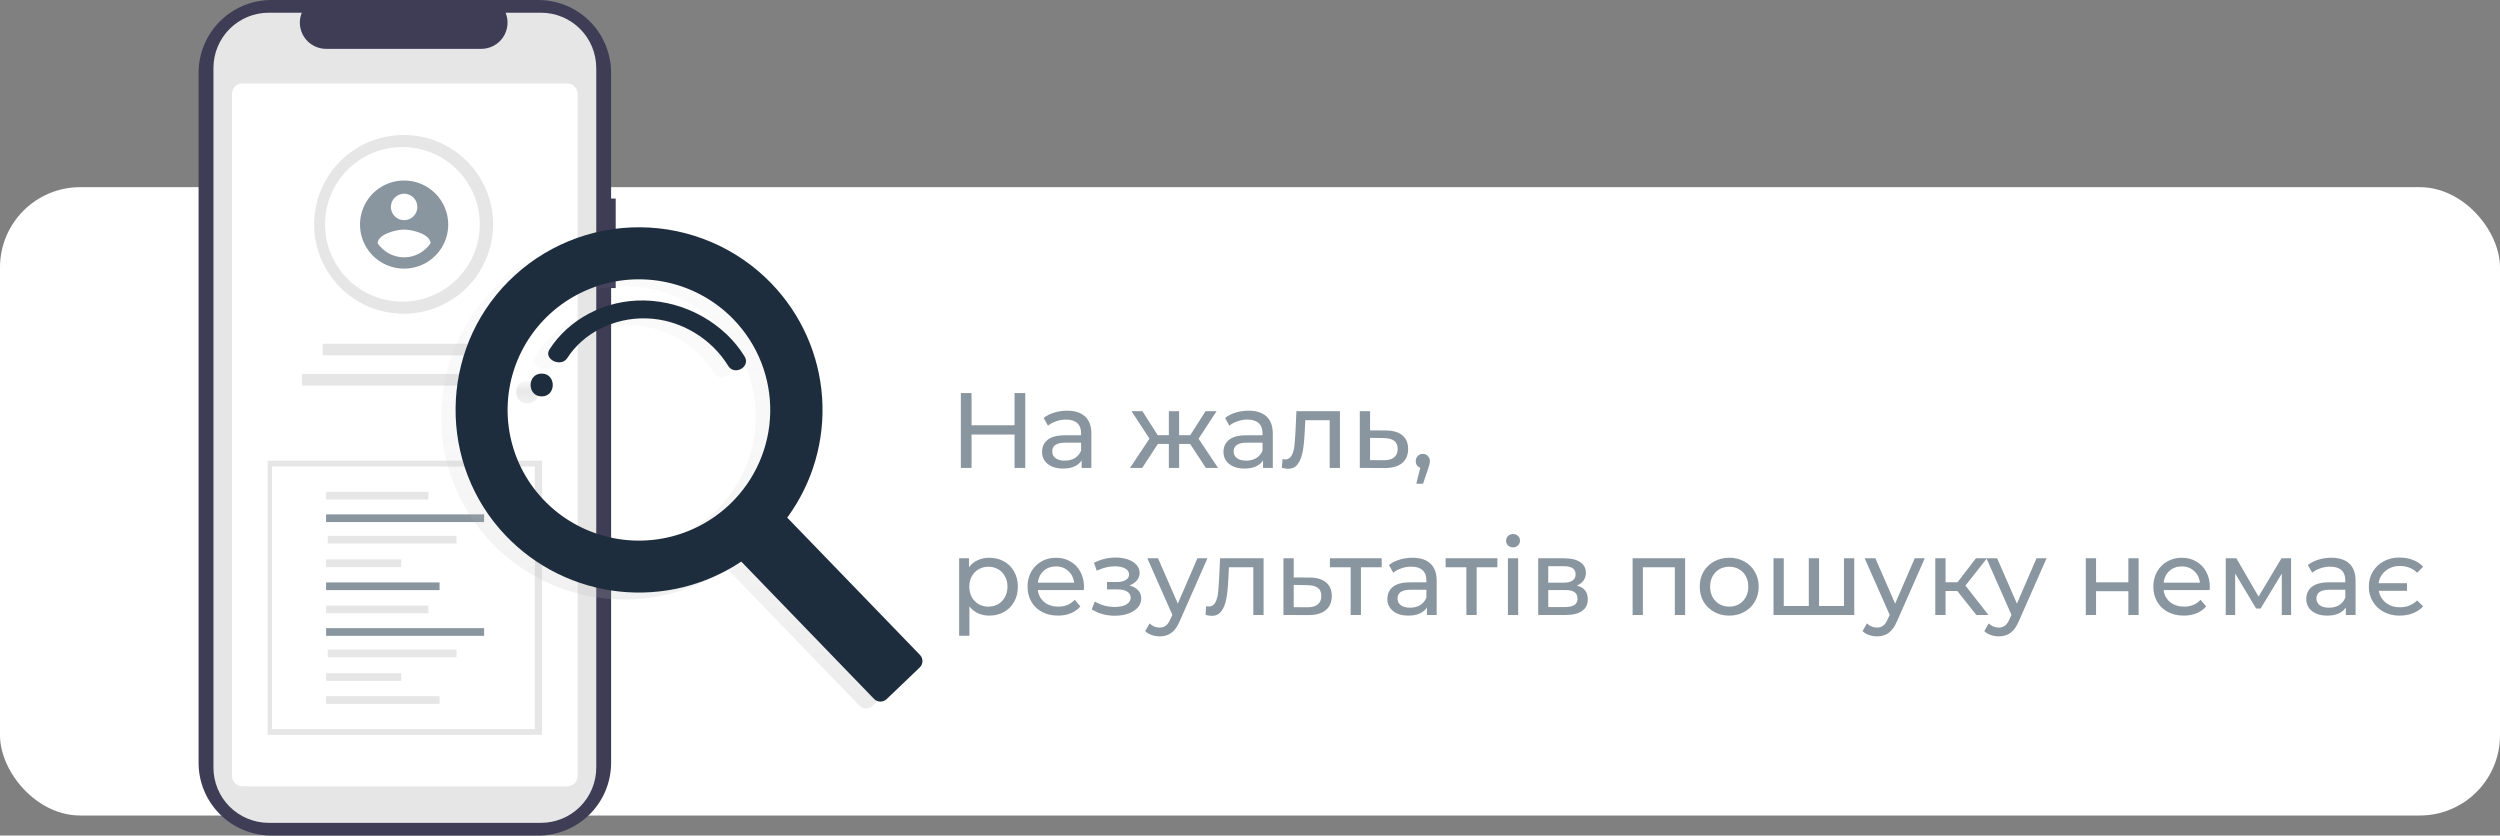 <svg width="374" height="125" viewBox="0 0 374 125" fill="none" xmlns="http://www.w3.org/2000/svg">
    <rect x="0" y="0" width="374" height="125" fill="#808080" stroke="none"/>
    <defs>
        <linearGradient id="paint0_linear_9610_60243" x1="100.925" y1="106.005" x2="100.925" y2="35.042" gradientUnits="userSpaceOnUse">
            <stop stop-color="#B3B3B3" stop-opacity="0.25"/>
            <stop offset="0.54" stop-color="#B3B3B3" stop-opacity="0.1"/>
            <stop offset="1" stop-color="#B3B3B3" stop-opacity="0.05"/>
        </linearGradient>
        <linearGradient id="paint1_linear_9610_60243" x1="78.881" y1="60.35" x2="78.881" y2="56.934" gradientUnits="userSpaceOnUse">
            <stop stop-opacity="0.05"/>
            <stop offset="0.55" stop-opacity="0.09"/>
            <stop offset="1" stop-opacity="0.02"/>
        </linearGradient>
        <linearGradient id="paint2_linear_9610_60243" x1="22464" y1="3965.92" x2="22464" y2="3354.69" gradientUnits="userSpaceOnUse">
            <stop stop-opacity="0.12"/>
            <stop offset="0.55" stop-opacity="0.09"/>
            <stop offset="1" stop-opacity="0.02"/>
        </linearGradient>
    </defs>
    <rect y="28" width="374" height="94" rx="12" fill="white"/>
    <path d="M153.376 58.8V70H151.776V65.008H145.344V70H143.744V58.8H145.344V63.616H151.776V58.8H153.376ZM159.637 61.44C160.81 61.44 161.706 61.728 162.325 62.304C162.954 62.88 163.269 63.739 163.269 64.88V70H161.813V68.88C161.557 69.275 161.189 69.579 160.709 69.792C160.24 69.995 159.68 70.096 159.029 70.096C158.08 70.096 157.317 69.867 156.741 69.408C156.176 68.949 155.893 68.347 155.893 67.6C155.893 66.853 156.165 66.256 156.709 65.808C157.253 65.349 158.117 65.12 159.301 65.12H161.733V64.816C161.733 64.155 161.541 63.648 161.157 63.296C160.773 62.944 160.208 62.768 159.461 62.768C158.96 62.768 158.469 62.853 157.989 63.024C157.509 63.184 157.104 63.403 156.773 63.68L156.133 62.528C156.57 62.176 157.093 61.909 157.701 61.728C158.309 61.536 158.954 61.44 159.637 61.44ZM159.285 68.912C159.872 68.912 160.378 68.784 160.805 68.528C161.232 68.261 161.541 67.888 161.733 67.408V66.224H159.365C158.064 66.224 157.413 66.661 157.413 67.536C157.413 67.963 157.578 68.299 157.909 68.544C158.24 68.789 158.698 68.912 159.285 68.912ZM178.044 66.416H176.396V70H174.86V66.416H173.212L170.876 70H169.052L171.964 65.616L169.276 61.52H170.908L173.196 65.104H174.86V61.52H176.396V65.104H178.06L180.348 61.52H181.996L179.308 65.632L182.22 70H180.396L178.044 66.416ZM186.778 61.44C187.951 61.44 188.847 61.728 189.466 62.304C190.095 62.88 190.41 63.739 190.41 64.88V70H188.954V68.88C188.698 69.275 188.33 69.579 187.85 69.792C187.38 69.995 186.82 70.096 186.17 70.096C185.22 70.096 184.458 69.867 183.882 69.408C183.316 68.949 183.034 68.347 183.034 67.6C183.034 66.853 183.306 66.256 183.85 65.808C184.394 65.349 185.258 65.12 186.442 65.12H188.874V64.816C188.874 64.155 188.682 63.648 188.298 63.296C187.914 62.944 187.348 62.768 186.602 62.768C186.1 62.768 185.61 62.853 185.13 63.024C184.65 63.184 184.244 63.403 183.914 63.68L183.274 62.528C183.711 62.176 184.234 61.909 184.842 61.728C185.45 61.536 186.095 61.44 186.778 61.44ZM186.426 68.912C187.012 68.912 187.519 68.784 187.946 68.528C188.372 68.261 188.682 67.888 188.874 67.408V66.224H186.506C185.204 66.224 184.554 66.661 184.554 67.536C184.554 67.963 184.719 68.299 185.05 68.544C185.38 68.789 185.839 68.912 186.426 68.912ZM200.456 61.52V70H198.92V62.864H195.272L195.176 64.752C195.122 65.893 195.021 66.848 194.872 67.616C194.722 68.373 194.477 68.981 194.136 69.44C193.794 69.899 193.32 70.128 192.712 70.128C192.434 70.128 192.12 70.08 191.768 69.984L191.864 68.688C192.002 68.72 192.13 68.736 192.248 68.736C192.674 68.736 192.994 68.549 193.208 68.176C193.421 67.803 193.56 67.36 193.624 66.848C193.688 66.336 193.746 65.605 193.799 64.656L193.944 61.52H200.456ZM207.346 64.4C208.423 64.411 209.244 64.656 209.81 65.136C210.375 65.616 210.658 66.293 210.658 67.168C210.658 68.085 210.348 68.795 209.73 69.296C209.122 69.787 208.247 70.027 207.106 70.016L203.426 70V61.52H204.962V64.384L207.346 64.4ZM206.978 68.848C207.671 68.859 208.194 68.72 208.546 68.432C208.908 68.144 209.09 67.717 209.09 67.152C209.09 66.597 208.914 66.192 208.562 65.936C208.22 65.68 207.692 65.547 206.978 65.536L204.962 65.504V68.832L206.978 68.848ZM212.871 67.904C213.17 67.904 213.415 68.011 213.607 68.224C213.81 68.427 213.911 68.683 213.911 68.992C213.911 69.152 213.89 69.307 213.847 69.456C213.815 69.605 213.746 69.835 213.639 70.144L212.887 72.368H211.879L212.471 69.984C212.269 69.909 212.103 69.787 211.975 69.616C211.858 69.435 211.799 69.227 211.799 68.992C211.799 68.672 211.901 68.411 212.103 68.208C212.306 68.005 212.562 67.904 212.871 67.904ZM147.984 83.44C148.805 83.44 149.541 83.621 150.192 83.984C150.843 84.347 151.349 84.853 151.712 85.504C152.085 86.155 152.272 86.907 152.272 87.76C152.272 88.613 152.085 89.371 151.712 90.032C151.349 90.683 150.843 91.189 150.192 91.552C149.541 91.915 148.805 92.096 147.984 92.096C147.376 92.096 146.816 91.979 146.304 91.744C145.803 91.509 145.376 91.168 145.024 90.72V95.104H143.488V83.52H144.96V84.864C145.301 84.395 145.733 84.043 146.256 83.808C146.779 83.563 147.355 83.44 147.984 83.44ZM147.856 90.752C148.4 90.752 148.885 90.629 149.312 90.384C149.749 90.128 150.091 89.776 150.336 89.328C150.592 88.869 150.72 88.347 150.72 87.76C150.72 87.173 150.592 86.656 150.336 86.208C150.091 85.749 149.749 85.397 149.312 85.152C148.885 84.907 148.4 84.784 147.856 84.784C147.323 84.784 146.837 84.912 146.4 85.168C145.973 85.413 145.632 85.76 145.376 86.208C145.131 86.656 145.008 87.173 145.008 87.76C145.008 88.347 145.131 88.869 145.376 89.328C145.621 89.776 145.963 90.128 146.4 90.384C146.837 90.629 147.323 90.752 147.856 90.752ZM162.168 87.808C162.168 87.925 162.157 88.08 162.136 88.272H155.256C155.352 89.019 155.677 89.621 156.232 90.08C156.797 90.528 157.496 90.752 158.328 90.752C159.341 90.752 160.157 90.411 160.776 89.728L161.624 90.72C161.24 91.168 160.76 91.509 160.184 91.744C159.618 91.979 158.984 92.096 158.28 92.096C157.384 92.096 156.589 91.915 155.896 91.552C155.202 91.179 154.664 90.661 154.28 90C153.906 89.339 153.72 88.592 153.72 87.76C153.72 86.939 153.901 86.197 154.264 85.536C154.637 84.875 155.144 84.363 155.784 84C156.434 83.627 157.165 83.44 157.976 83.44C158.786 83.44 159.506 83.627 160.136 84C160.776 84.363 161.272 84.875 161.624 85.536C161.986 86.197 162.168 86.955 162.168 87.808ZM157.976 84.736C157.24 84.736 156.621 84.96 156.12 85.408C155.629 85.856 155.341 86.443 155.256 87.168H160.696C160.61 86.453 160.317 85.872 159.816 85.424C159.325 84.965 158.712 84.736 157.976 84.736ZM168.955 87.584C169.52 87.733 169.958 87.973 170.267 88.304C170.576 88.635 170.731 89.045 170.731 89.536C170.731 90.037 170.56 90.485 170.219 90.88C169.878 91.264 169.403 91.568 168.795 91.792C168.198 92.005 167.526 92.112 166.779 92.112C166.15 92.112 165.531 92.032 164.923 91.872C164.326 91.701 163.792 91.461 163.323 91.152L163.787 89.984C164.192 90.24 164.656 90.443 165.179 90.592C165.702 90.731 166.23 90.8 166.763 90.8C167.488 90.8 168.064 90.677 168.491 90.432C168.928 90.176 169.147 89.835 169.147 89.408C169.147 89.013 168.971 88.709 168.619 88.496C168.278 88.283 167.792 88.176 167.163 88.176H165.611V87.072H167.051C167.627 87.072 168.08 86.971 168.411 86.768C168.742 86.565 168.907 86.288 168.907 85.936C168.907 85.552 168.71 85.253 168.315 85.04C167.931 84.827 167.408 84.72 166.747 84.72C165.904 84.72 165.014 84.939 164.075 85.376L163.659 84.192C164.694 83.669 165.776 83.408 166.907 83.408C167.59 83.408 168.203 83.504 168.747 83.696C169.291 83.888 169.718 84.16 170.027 84.512C170.336 84.864 170.491 85.264 170.491 85.712C170.491 86.128 170.352 86.501 170.075 86.832C169.798 87.163 169.424 87.413 168.955 87.584ZM180.634 83.52L176.522 92.848C176.159 93.712 175.733 94.32 175.242 94.672C174.762 95.024 174.181 95.2 173.498 95.2C173.082 95.2 172.677 95.131 172.282 94.992C171.898 94.864 171.578 94.672 171.322 94.416L171.978 93.264C172.415 93.68 172.922 93.888 173.498 93.888C173.871 93.888 174.181 93.787 174.426 93.584C174.682 93.392 174.911 93.056 175.114 92.576L175.386 91.984L171.642 83.52H173.242L176.202 90.304L179.13 83.52H180.634ZM189.034 83.52V92H187.498V84.864H183.85L183.754 86.752C183.7 87.893 183.599 88.848 183.45 89.616C183.3 90.373 183.055 90.981 182.714 91.44C182.372 91.899 181.898 92.128 181.29 92.128C181.012 92.128 180.698 92.08 180.346 91.984L180.442 90.688C180.58 90.72 180.708 90.736 180.826 90.736C181.252 90.736 181.572 90.549 181.786 90.176C181.999 89.803 182.138 89.36 182.202 88.848C182.266 88.336 182.324 87.605 182.378 86.656L182.522 83.52H189.034ZM195.924 86.4C197.001 86.411 197.822 86.656 198.388 87.136C198.953 87.616 199.236 88.293 199.236 89.168C199.236 90.085 198.926 90.795 198.308 91.296C197.7 91.787 196.825 92.027 195.684 92.016L192.004 92V83.52H193.54V86.384L195.924 86.4ZM195.556 90.848C196.249 90.859 196.772 90.72 197.124 90.432C197.486 90.144 197.668 89.717 197.668 89.152C197.668 88.597 197.492 88.192 197.14 87.936C196.798 87.68 196.27 87.547 195.556 87.536L193.54 87.504V90.832L195.556 90.848ZM206.699 84.864H203.595V92H202.059V84.864H198.955V83.52H206.699V84.864ZM211.293 83.44C212.467 83.44 213.363 83.728 213.981 84.304C214.611 84.88 214.925 85.739 214.925 86.88V92H213.469V90.88C213.213 91.275 212.845 91.579 212.365 91.792C211.896 91.995 211.336 92.096 210.685 92.096C209.736 92.096 208.973 91.867 208.397 91.408C207.832 90.949 207.549 90.347 207.549 89.6C207.549 88.853 207.821 88.256 208.365 87.808C208.909 87.349 209.773 87.12 210.957 87.12H213.389V86.816C213.389 86.155 213.197 85.648 212.813 85.296C212.429 84.944 211.864 84.768 211.117 84.768C210.616 84.768 210.125 84.853 209.645 85.024C209.165 85.184 208.76 85.403 208.429 85.68L207.789 84.528C208.227 84.176 208.749 83.909 209.357 83.728C209.965 83.536 210.611 83.44 211.293 83.44ZM210.941 90.912C211.528 90.912 212.035 90.784 212.461 90.528C212.888 90.261 213.197 89.888 213.389 89.408V88.224H211.021C209.72 88.224 209.069 88.661 209.069 89.536C209.069 89.963 209.235 90.299 209.565 90.544C209.896 90.789 210.355 90.912 210.941 90.912ZM224.011 84.864H220.907V92H219.371V84.864H216.267V83.52H224.011V84.864ZM225.582 83.52H227.118V92H225.582V83.52ZM226.35 81.888C226.051 81.888 225.8 81.792 225.598 81.6C225.406 81.408 225.31 81.173 225.31 80.896C225.31 80.619 225.406 80.384 225.598 80.192C225.8 79.989 226.051 79.888 226.35 79.888C226.648 79.888 226.894 79.984 227.086 80.176C227.288 80.357 227.39 80.587 227.39 80.864C227.39 81.152 227.288 81.397 227.086 81.6C226.894 81.792 226.648 81.888 226.35 81.888ZM235.889 87.6C236.988 87.877 237.537 88.565 237.537 89.664C237.537 90.411 237.254 90.987 236.689 91.392C236.134 91.797 235.302 92 234.193 92H230.113V83.52H234.049C235.052 83.52 235.836 83.712 236.401 84.096C236.966 84.469 237.249 85.003 237.249 85.696C237.249 86.144 237.126 86.533 236.881 86.864C236.646 87.184 236.316 87.429 235.889 87.6ZM231.617 87.168H233.921C234.508 87.168 234.95 87.061 235.249 86.848C235.558 86.635 235.713 86.325 235.713 85.92C235.713 85.109 235.116 84.704 233.921 84.704H231.617V87.168ZM234.081 90.816C234.721 90.816 235.201 90.715 235.521 90.512C235.841 90.309 236.001 89.995 236.001 89.568C236.001 89.131 235.852 88.805 235.553 88.592C235.265 88.379 234.806 88.272 234.177 88.272H231.617V90.816H234.081ZM252.094 83.52V92H250.558V84.864H245.774V92H244.238V83.52H252.094ZM258.698 92.096C257.855 92.096 257.098 91.909 256.426 91.536C255.754 91.163 255.226 90.651 254.842 90C254.469 89.339 254.282 88.592 254.282 87.76C254.282 86.928 254.469 86.187 254.842 85.536C255.226 84.875 255.754 84.363 256.426 84C257.098 83.627 257.855 83.44 258.698 83.44C259.541 83.44 260.293 83.627 260.954 84C261.626 84.363 262.149 84.875 262.522 85.536C262.906 86.187 263.098 86.928 263.098 87.76C263.098 88.592 262.906 89.339 262.522 90C262.149 90.651 261.626 91.163 260.954 91.536C260.293 91.909 259.541 92.096 258.698 92.096ZM258.698 90.752C259.242 90.752 259.727 90.629 260.154 90.384C260.591 90.128 260.933 89.776 261.178 89.328C261.423 88.869 261.546 88.347 261.546 87.76C261.546 87.173 261.423 86.656 261.178 86.208C260.933 85.749 260.591 85.397 260.154 85.152C259.727 84.907 259.242 84.784 258.698 84.784C258.154 84.784 257.663 84.907 257.226 85.152C256.799 85.397 256.458 85.749 256.202 86.208C255.957 86.656 255.834 87.173 255.834 87.76C255.834 88.347 255.957 88.869 256.202 89.328C256.458 89.776 256.799 90.128 257.226 90.384C257.663 90.629 258.154 90.752 258.698 90.752ZM277.396 83.52V92H265.316V83.52H266.852V90.656H270.596V83.52H272.132V90.656H275.86V83.52H277.396ZM287.947 83.52L283.835 92.848C283.472 93.712 283.045 94.32 282.555 94.672C282.075 95.024 281.493 95.2 280.811 95.2C280.395 95.2 279.989 95.131 279.595 94.992C279.211 94.864 278.891 94.672 278.635 94.416L279.291 93.264C279.728 93.68 280.235 93.888 280.811 93.888C281.184 93.888 281.493 93.787 281.739 93.584C281.995 93.392 282.224 93.056 282.427 92.576L282.699 91.984L278.955 83.52H280.555L283.515 90.304L286.443 83.52H287.947ZM292.815 88.416H291.055V92H289.519V83.52H291.055V87.104H292.847L295.599 83.52H297.247L294.031 87.6L297.471 92H295.663L292.815 88.416ZM306.165 83.52L302.053 92.848C301.691 93.712 301.264 94.32 300.773 94.672C300.293 95.024 299.712 95.2 299.029 95.2C298.613 95.2 298.208 95.131 297.813 94.992C297.429 94.864 297.109 94.672 296.853 94.416L297.509 93.264C297.947 93.68 298.453 93.888 299.029 93.888C299.403 93.888 299.712 93.787 299.957 93.584C300.213 93.392 300.443 93.056 300.645 92.576L300.917 91.984L297.173 83.52H298.773L301.733 90.304L304.661 83.52H306.165ZM312.035 83.52H313.571V87.12H318.403V83.52H319.939V92H318.403V88.448H313.571V92H312.035V83.52ZM330.59 87.808C330.59 87.925 330.579 88.08 330.558 88.272H323.678C323.774 89.019 324.099 89.621 324.654 90.08C325.219 90.528 325.918 90.752 326.75 90.752C327.763 90.752 328.579 90.411 329.198 89.728L330.046 90.72C329.662 91.168 329.182 91.509 328.606 91.744C328.04 91.979 327.406 92.096 326.702 92.096C325.806 92.096 325.011 91.915 324.318 91.552C323.624 91.179 323.086 90.661 322.702 90C322.328 89.339 322.142 88.592 322.142 87.76C322.142 86.939 322.323 86.197 322.686 85.536C323.059 84.875 323.566 84.363 324.206 84C324.856 83.627 325.587 83.44 326.398 83.44C327.208 83.44 327.928 83.627 328.558 84C329.198 84.363 329.694 84.875 330.046 85.536C330.408 86.197 330.59 86.955 330.59 87.808ZM326.398 84.736C325.662 84.736 325.043 84.96 324.542 85.408C324.051 85.856 323.763 86.443 323.678 87.168H329.118C329.032 86.453 328.739 85.872 328.238 85.424C327.747 84.965 327.134 84.736 326.398 84.736ZM342.748 83.52V92H341.356V85.808L338.188 91.04H337.516L334.38 85.792V92H332.972V83.52H334.556L337.884 89.248L341.308 83.52H342.748ZM348.762 83.44C349.935 83.44 350.831 83.728 351.45 84.304C352.079 84.88 352.394 85.739 352.394 86.88V92H350.938V90.88C350.682 91.275 350.314 91.579 349.834 91.792C349.365 91.995 348.805 92.096 348.154 92.096C347.205 92.096 346.442 91.867 345.866 91.408C345.301 90.949 345.018 90.347 345.018 89.6C345.018 88.853 345.29 88.256 345.834 87.808C346.378 87.349 347.242 87.12 348.426 87.12H350.858V86.816C350.858 86.155 350.666 85.648 350.282 85.296C349.898 84.944 349.333 84.768 348.586 84.768C348.085 84.768 347.594 84.853 347.114 85.024C346.634 85.184 346.229 85.403 345.898 85.68L345.258 84.528C345.695 84.176 346.218 83.909 346.826 83.728C347.434 83.536 348.079 83.44 348.762 83.44ZM348.41 90.912C348.997 90.912 349.503 90.784 349.93 90.528C350.357 90.261 350.666 89.888 350.858 89.408V88.224H348.49C347.189 88.224 346.538 88.661 346.538 89.536C346.538 89.963 346.703 90.299 347.034 90.544C347.365 90.789 347.823 90.912 348.41 90.912ZM358.952 92.096C358.088 92.096 357.304 91.909 356.6 91.536C355.907 91.163 355.363 90.645 354.968 89.984C354.573 89.323 354.376 88.581 354.376 87.76C354.376 86.928 354.573 86.181 354.968 85.52C355.363 84.859 355.907 84.341 356.6 83.968C357.304 83.595 358.088 83.408 358.952 83.408C359.699 83.408 360.371 83.525 360.968 83.76C361.576 83.995 362.088 84.336 362.504 84.784L361.608 85.68C360.925 85.008 360.061 84.672 359.016 84.672C358.184 84.672 357.475 84.912 356.888 85.392C356.301 85.861 355.949 86.48 355.832 87.248H360.088V88.384H355.864C356.003 89.12 356.36 89.717 356.936 90.176C357.512 90.624 358.205 90.848 359.016 90.848C360.051 90.848 360.915 90.507 361.608 89.824L362.504 90.704C362.088 91.163 361.576 91.509 360.968 91.744C360.36 91.979 359.688 92.096 358.952 92.096Z" fill="#89959F"/>
    <path d="M92.109 29.705H91.422V10.89C91.422 8.002 90.273 5.232 88.229 3.19C86.184 1.147 83.411 0 80.519 0H40.61C37.718 0 34.945 1.147 32.9 3.19C30.855 5.232 29.707 8.002 29.707 10.89V114.11C29.707 116.998 30.855 119.768 32.9 121.81C34.945 123.853 37.718 125 40.61 125H80.52C83.411 125 86.185 123.853 88.229 121.81C90.274 119.768 91.423 116.998 91.423 114.11V43.097H92.109V29.705Z" fill="#3F3D56"/>
    <path d="M89.2 10.161V114.839C89.2 117.029 88.329 119.129 86.779 120.677C85.228 122.226 83.126 123.096 80.934 123.097H40.203C38.01 123.097 35.907 122.227 34.356 120.679C32.804 119.13 31.933 117.029 31.932 114.838V10.161C31.933 7.97 32.805 5.87 34.356 4.321C35.907 2.773 38.01 1.903 40.203 1.903H45.144C44.902 2.499 44.809 3.145 44.875 3.785C44.941 4.425 45.164 5.039 45.523 5.573C45.882 6.107 46.367 6.544 46.935 6.847C47.504 7.15 48.138 7.309 48.782 7.31H72.002C72.646 7.309 73.28 7.15 73.849 6.847C74.417 6.544 74.902 6.106 75.261 5.572C75.62 5.038 75.842 4.424 75.908 3.784C75.974 3.144 75.882 2.498 75.639 1.902H80.931C83.124 1.903 85.226 2.773 86.777 4.321C88.327 5.869 89.198 7.969 89.199 10.158L89.2 10.161Z" fill="#E6E6E6"/>
    <path d="M84.859 117.633H36.271C35.856 117.633 35.459 117.468 35.165 117.175C34.872 116.882 34.707 116.485 34.706 116.071V14.049C34.707 13.635 34.872 13.237 35.165 12.944C35.459 12.652 35.856 12.487 36.271 12.486H84.859C85.274 12.487 85.671 12.652 85.965 12.944C86.258 13.237 86.423 13.635 86.423 14.049V116.071C86.423 116.485 86.258 116.882 85.965 117.175C85.671 117.468 85.274 117.633 84.859 117.633V117.633Z" fill="white"/>
    <path d="M60.382 46.931C67.775 46.931 73.768 40.945 73.768 33.56C73.768 26.176 67.775 20.19 60.382 20.19C52.988 20.19 46.995 26.176 46.995 33.56C46.995 40.945 52.988 46.931 60.382 46.931Z" fill="#E6E6E6"/>
    <path d="M60.199 45.121C66.591 45.121 71.773 39.946 71.773 33.561C71.773 27.176 66.591 22 60.199 22C53.807 22 48.624 27.176 48.624 33.561C48.624 39.946 53.807 45.121 60.199 45.121Z" fill="white"/>
    <path d="M60.456 27.004C59.15 27.004 57.874 27.39 56.789 28.115C55.704 28.839 54.858 29.868 54.359 31.073C53.859 32.277 53.729 33.602 53.983 34.881C54.238 36.16 54.866 37.334 55.789 38.256C56.712 39.178 57.888 39.805 59.168 40.06C60.448 40.314 61.775 40.183 62.981 39.684C64.187 39.186 65.217 38.341 65.942 37.257C66.668 36.173 67.055 34.899 67.055 33.595C67.055 31.847 66.359 30.171 65.122 28.934C63.884 27.698 62.206 27.004 60.456 27.004V27.004ZM60.456 28.981C60.847 28.981 61.23 29.097 61.556 29.314C61.881 29.532 62.135 29.841 62.285 30.202C62.434 30.563 62.474 30.961 62.397 31.344C62.321 31.728 62.132 32.08 61.855 32.357C61.579 32.633 61.226 32.822 60.842 32.898C60.458 32.974 60.06 32.935 59.698 32.786C59.336 32.636 59.027 32.382 58.809 32.057C58.592 31.732 58.476 31.35 58.476 30.959C58.476 30.699 58.527 30.442 58.627 30.202C58.726 29.962 58.872 29.744 59.056 29.561C59.239 29.377 59.458 29.231 59.698 29.132C59.938 29.032 60.196 28.981 60.456 28.981V28.981ZM60.456 38.5C59.673 38.497 58.904 38.303 58.214 37.935C57.524 37.567 56.934 37.037 56.496 36.39C56.528 35.072 59.136 34.346 60.456 34.346C61.776 34.346 64.383 35.072 64.415 36.39C63.976 37.036 63.386 37.567 62.697 37.934C62.007 38.302 61.238 38.497 60.456 38.501V38.5Z" fill="#89959F"/>
    <path d="M71.43 51.425H48.27V53.163H71.43V51.425Z" fill="#E6E6E6"/>
    <path d="M74.316 55.942H45.169V57.681H74.316V55.942Z" fill="#E6E6E6"/>
    <path d="M81.094 68.919H40.034V109.929H81.094V68.919Z" fill="#E6E6E6"/>
    <path d="M80.01 69.787H40.688V109.062H80.01V69.787Z" fill="white"/>
    <path d="M64.091 73.578H48.785V74.727H64.091V73.578Z" fill="#E6E6E6"/>
    <path d="M72.421 76.952H48.785V78.101H72.421V76.952Z" fill="#89959F"/>
    <path d="M68.295 80.165H49.031V81.314H68.295V80.165Z" fill="#E6E6E6"/>
    <path d="M60.03 83.689H48.785V84.838H60.03V83.689Z" fill="#E6E6E6"/>
    <path d="M65.757 87.132H48.785V88.281H65.757V87.132Z" fill    ="#89959F"/>
    <path d="M64.091 90.598H48.785V91.747H64.091V90.598Z" fill="#E6E6E6"/>
    <path d="M72.421 93.971H48.785V95.12H72.421V93.971Z" fill="#89959F"/>
    <path d="M68.295 97.183H49.031V98.332H68.295V97.183Z" fill="#E6E6E6"/>
    <path d="M60.03 100.708H48.785V101.858H60.03V100.708Z" fill="#E6E6E6"/>
    <path d="M65.757 104.151H48.785V105.3H65.757V104.151Z" fill="#E6E6E6"/>
    <path d="M113.233 43.429C110.694 40.801 107.653 38.706 104.287 37.265C100.922 35.824 97.301 35.068 93.637 35.04C89.973 35.013 86.341 35.715 82.954 37.105C79.567 38.495 76.494 40.545 73.916 43.134C63.519 53.561 63.343 70.538 73.512 81.177C77.978 85.857 83.966 88.814 90.413 89.523C96.861 90.232 103.353 88.648 108.74 85.051L128.596 105.591C128.718 105.717 128.863 105.818 129.024 105.888C129.185 105.958 129.358 105.996 129.533 106C129.709 106.003 129.884 105.972 130.047 105.908C130.211 105.845 130.36 105.75 130.486 105.628L135.433 100.897C135.559 100.776 135.661 100.632 135.731 100.472C135.802 100.311 135.84 100.139 135.843 99.965C135.847 99.79 135.816 99.616 135.752 99.454C135.688 99.291 135.592 99.142 135.47 99.016L115.614 78.477C119.421 73.288 121.27 66.931 120.834 60.522C120.399 54.113 117.708 48.061 113.233 43.429V43.429ZM107.048 76.457C104.248 79.137 100.712 80.93 96.887 81.611C93.062 82.291 89.12 81.828 85.56 80.28C81.999 78.731 78.98 76.168 76.885 72.912C74.789 69.657 73.71 65.857 73.786 61.992C73.861 58.127 75.087 54.371 77.308 51.2C79.529 48.028 82.645 45.582 86.263 44.172C89.881 42.763 93.838 42.452 97.634 43.279C101.429 44.107 104.893 46.035 107.587 48.821C109.376 50.671 110.781 52.853 111.722 55.243C112.662 57.633 113.121 60.184 113.071 62.75C113.021 65.316 112.463 67.847 111.43 70.199C110.397 72.551 108.908 74.677 107.048 76.457V76.457Z" fill="url(#paint0_linear_9610_60243)"/>
    <path d="M78.881 56.934C76.671 56.934 76.667 60.349 78.881 60.349C81.094 60.349 81.093 56.934 78.881 56.934Z" fill="url(#paint1_linear_9610_60243)"/>
    <path d="M94.281 45.991C88.334 45.857 82.921 48.825 80.045 53.313C79.106 54.775 81.772 56.066 82.706 54.612C85.088 50.902 89.616 48.539 94.509 48.67C99.64 48.798 104.309 51.719 106.781 55.771C107.72 57.309 110.176 55.91 109.245 54.382C106.245 49.457 100.424 46.128 94.281 45.991Z" fill="url(#paint2_linear_9610_60243)"/>
    <path d="M115.388 42.39C112.849 39.762 109.807 37.666 106.442 36.225C103.076 34.785 99.455 34.028 95.791 34.001C92.127 33.973 88.495 34.675 85.108 36.065C81.722 37.455 78.648 39.505 76.07 42.095C65.673 52.522 65.497 69.498 75.666 80.138C80.133 84.818 86.12 87.774 92.568 88.483C99.016 89.192 105.508 87.608 110.894 84.012L130.75 104.551C130.872 104.677 131.017 104.778 131.178 104.849C131.339 104.919 131.512 104.957 131.688 104.96C131.863 104.964 132.038 104.933 132.201 104.869C132.365 104.805 132.514 104.71 132.641 104.589L137.589 99.856C137.715 99.735 137.817 99.59 137.888 99.43C137.958 99.27 137.996 99.098 138 98.923C138.003 98.749 137.972 98.575 137.908 98.412C137.844 98.249 137.748 98.101 137.626 97.975L117.77 77.436C121.577 72.247 123.424 65.89 122.989 59.481C122.553 53.072 119.862 47.021 115.388 42.39ZM109.203 75.417C106.402 78.097 102.866 79.891 99.041 80.571C95.216 81.252 91.274 80.788 87.714 79.24C84.153 77.692 81.135 75.128 79.039 71.873C76.943 68.618 75.865 64.817 75.94 60.953C76.016 57.088 77.241 53.332 79.462 50.16C81.683 46.988 84.8 44.543 88.418 43.133C92.036 41.723 95.993 41.412 99.788 42.24C103.584 43.067 107.048 44.996 109.741 47.782C111.53 49.631 112.935 51.813 113.876 54.203C114.817 56.593 115.275 59.144 115.225 61.71C115.175 64.277 114.618 66.808 113.584 69.16C112.551 71.511 111.062 73.638 109.203 75.417Z" fill="#1E2D3D"/>
    <path d="M81.036 55.887C78.826 55.887 78.822 59.302 81.036 59.302C83.249 59.302 83.248 55.887 81.036 55.887Z" fill="#1E2D3D"/>
    <path d="M96.436 44.951C90.49 44.817 85.077 47.786 82.201 52.274C81.261 53.735 83.928 55.026 84.861 53.572C87.243 49.863 91.771 47.5 96.664 47.63C101.795 47.759 106.464 50.679 108.937 54.731C109.875 56.269 112.331 54.871 111.4 53.342C108.4 48.421 102.579 45.09 96.436 44.951Z" fill="#1E2D3D"/>

</svg>
